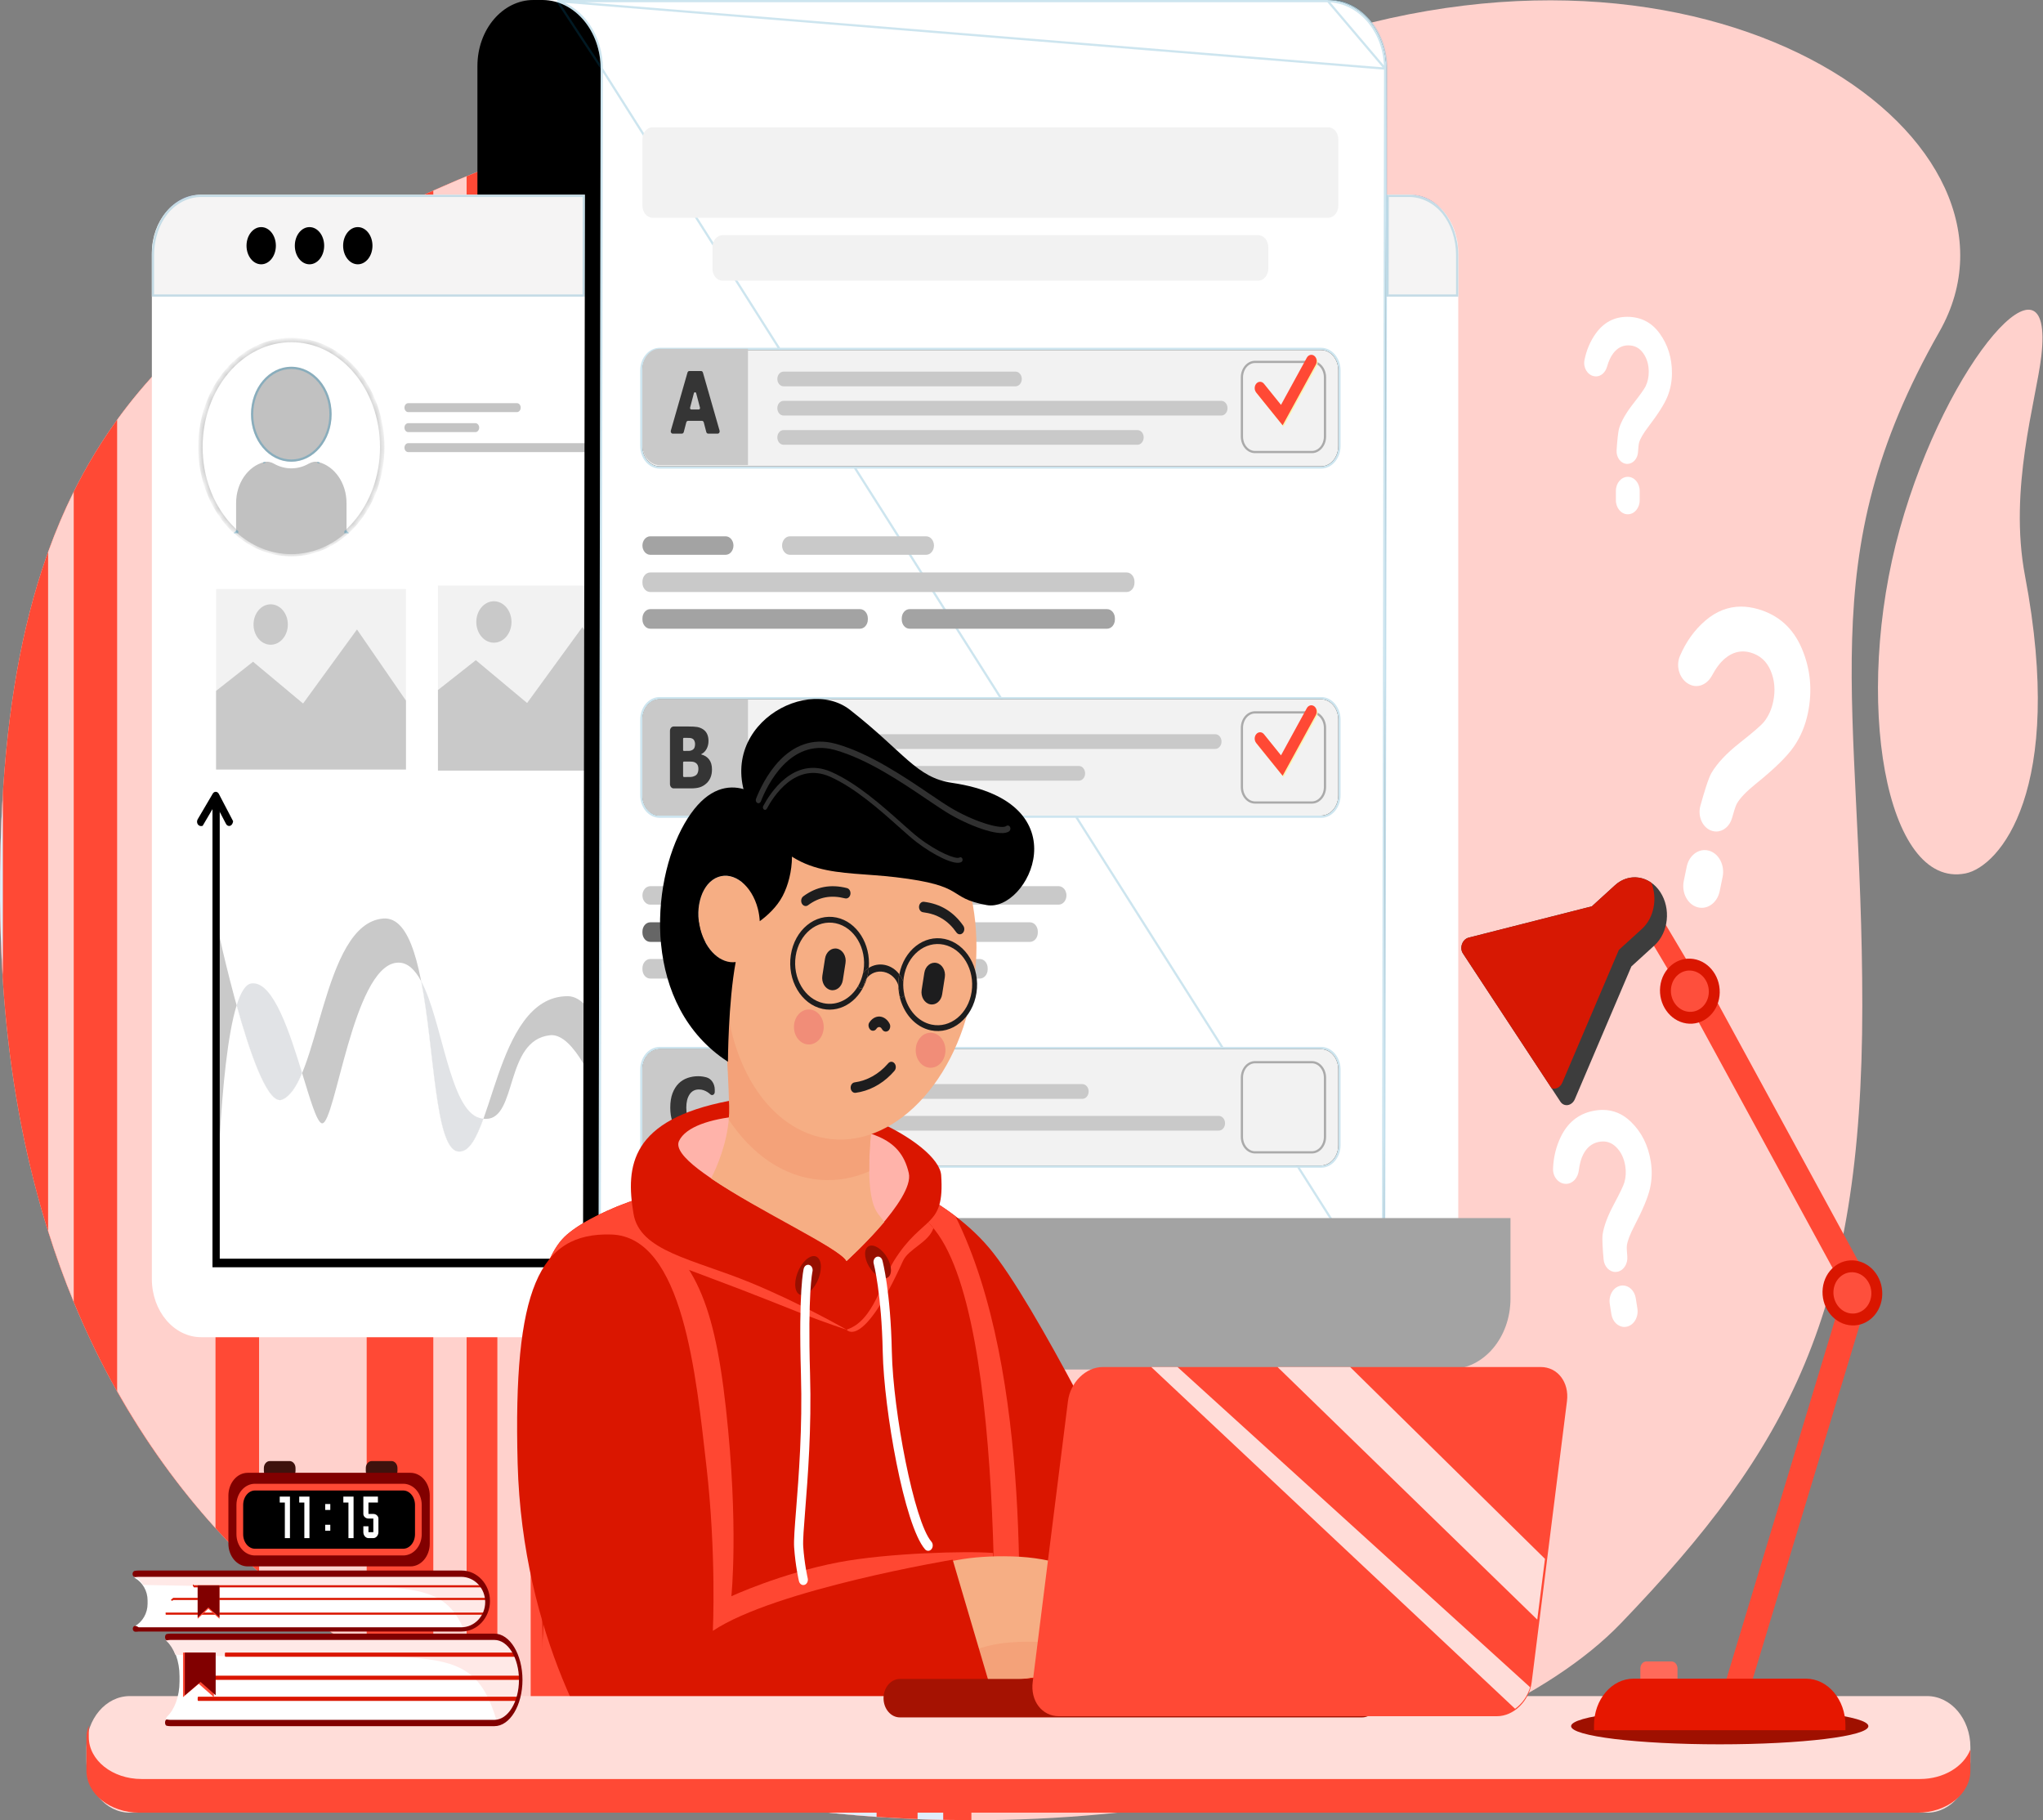 <svg width="275" height="245" viewBox="0 0 275 245" fill="none" xmlns="http://www.w3.org/2000/svg">
<rect x="0" y="0" width="275" height="245" fill="#808080" stroke="none"/>
<g clip-path="url(#clip0_970_398)">
<path d="M0.003 121.085C-0.293 63.852 19.019 42.323 61.63 24.218C108.447 4.326 124.772 22.003 176.897 5.222C232.248 -12.598 275.494 19.281 261.048 44.657C243.566 75.368 250.677 94.073 250.677 135.394C250.677 176.574 240.851 194.926 218.163 218.512C180.146 258.034 0.787 272.552 0.003 121.085Z" fill="#FFD1CC"/>
<path d="M264.569 117.561C253.813 119.712 249.345 94.077 255.736 71.156C262.125 48.236 276.592 32.303 274.774 47.924C274.066 54.002 270.354 65.785 272.579 77.509C278.06 106.388 269.13 116.648 264.569 117.561Z" fill="#FFD1CC"/>
<path d="M130.755 244.986V13.332C108.714 14.091 91.291 11.615 61.63 24.218C19.019 42.324 -0.293 63.852 0.003 121.086C0.488 214.796 69.324 244.958 130.755 244.986Z" fill="#FF4935"/>
<path d="M117.994 244.547V13.547C112.38 13.6 106.854 13.685 101.094 14.154V242.534C106.708 243.487 112.359 244.154 117.994 244.547Z" fill="#E0EDFA"/>
<path d="M88.677 239.914V15.801C85.691 16.364 82.597 17.074 79.364 17.964V237.225C82.436 238.224 85.542 239.12 88.677 239.914Z" fill="#E0EDFA"/>
<path d="M71.432 234.383V20.434C69.968 20.941 68.473 21.487 66.948 22.072V232.516C68.431 233.165 69.925 233.788 71.432 234.383Z" fill="#FFD1CC"/>
<path d="M62.809 230.614V23.727C62.416 23.89 62.027 24.049 61.63 24.218C60.511 24.693 59.412 25.171 58.325 25.653V228.334C59.804 229.124 61.298 229.886 62.809 230.614Z" fill="#FFD1CC"/>
<path d="M49.358 223.009V29.881C44.09 32.54 39.265 35.329 34.872 38.333V211.627C39.397 215.872 44.248 219.654 49.358 223.009Z" fill="#FFD1CC"/>
<path d="M29.008 205.689V42.685C23.901 46.811 19.493 51.355 15.767 56.502V187.235C19.618 194.066 24.056 200.216 29.008 205.689Z" fill="#FFD1CC"/>
<path d="M9.924 175.233V66.194C8.649 68.76 7.5 71.461 6.475 74.309V165.683C7.514 168.984 8.662 172.171 9.924 175.233Z" fill="#FFD1CC"/>
<path d="M0.382 131.464V106.867C0.105 111.35 -0.023 116.078 0.003 121.086C0.021 124.647 0.17 128.085 0.382 131.464Z" fill="#E0EDFA"/>
<path d="M126.961 244.95V13.435C125.802 13.46 124.653 13.477 123.512 13.492V244.853C124.664 244.898 125.813 244.925 126.961 244.95Z" fill="#E0EDFA"/>
<path d="M108.232 27.29V8.885C108.232 3.978 111.61 0 115.776 0H71.808C67.641 0 64.264 3.978 64.264 8.885V37.19C64.264 42.096 60.887 46.074 56.721 46.074H108.232V36.174C108.232 36.174 108.232 32.196 108.232 27.29Z" fill="black"/>
<path d="M189.643 179.986H27.089C23.418 179.986 20.441 176.481 20.441 172.157V34.044C20.441 29.72 23.418 26.214 27.089 26.214H189.643C193.315 26.214 196.291 29.72 196.291 34.044V172.157C196.291 176.481 193.315 179.986 189.643 179.986Z" fill="white"/>
<path d="M22.352 28.551C23.509 27.106 25.097 26.214 26.849 26.214H27.088C25.235 26.214 23.558 27.109 22.352 28.551Z" fill="#8DA5D5"/>
<path d="M194.378 28.548C193.173 27.108 191.497 26.214 189.644 26.214H189.883C191.635 26.214 193.222 27.106 194.378 28.548Z" fill="#849DD1"/>
<path d="M196.291 39.928H186.631L186.655 26.214H189.643C191.497 26.214 193.173 27.108 194.378 28.548C195.558 30.021 196.291 32.071 196.291 34.336V39.928ZM78.716 39.928H20.441V34.336C20.441 32.071 21.173 30.023 22.353 28.551C23.558 27.109 25.235 26.214 27.089 26.214H78.74L78.716 39.928Z" fill="#F5F4F4"/>
<path d="M196.141 39.778H186.781L186.805 26.364H189.643C191.445 26.364 193.081 27.233 194.262 28.643C195.419 30.088 196.141 32.103 196.141 34.336V39.778ZM78.59 26.364L78.566 39.778H20.591V34.336C20.591 32.103 21.312 30.09 22.469 28.646C23.65 27.234 25.286 26.364 27.089 26.364H78.59Z" stroke="#0781B1" stroke-opacity="0.2" stroke-width="0.3"/>
<path d="M46.187 33.072C46.187 34.454 47.071 35.575 48.162 35.575C49.252 35.575 50.137 34.454 50.137 33.072C50.137 31.689 49.252 30.568 48.162 30.568C47.071 30.568 46.187 31.689 46.187 33.072Z" fill="black"/>
<path d="M39.685 33.072C39.685 34.454 40.569 35.575 41.66 35.575C42.751 35.575 43.635 34.454 43.635 33.072C43.635 31.689 42.751 30.568 41.66 30.568C40.569 30.568 39.685 31.689 39.685 33.072Z" fill="black"/>
<path d="M33.183 33.072C33.183 34.454 34.067 35.575 35.158 35.575C36.248 35.575 37.133 34.454 37.133 33.072C37.133 31.689 36.248 30.568 35.158 30.568C34.067 30.568 33.183 31.689 33.183 33.072Z" fill="black"/>
<path d="M29.089 103.575H54.641V79.275H29.089V103.575Z" fill="#F2F2F2"/>
<path d="M38.745 84.06C38.745 85.563 37.712 86.78 36.436 86.78C35.161 86.78 34.127 85.563 34.127 84.06C34.127 82.558 35.161 81.34 36.436 81.34C37.712 81.34 38.745 82.558 38.745 84.06Z" fill="#C9C9C9"/>
<path d="M54.641 103.575V94.294L48.051 84.726L40.796 94.691L34.064 89.069L29.089 92.988V103.575H54.641Z" fill="#C9C9C9"/>
<path d="M69.579 55.471H54.956C54.673 55.471 54.443 55.201 54.443 54.867C54.443 54.534 54.673 54.264 54.956 54.264H69.579C69.862 54.264 70.091 54.534 70.091 54.867C70.091 55.201 69.862 55.471 69.579 55.471Z" fill="#C4C4C4"/>
<path d="M78.986 60.854H54.956C54.673 60.854 54.443 60.584 54.443 60.251C54.443 59.918 54.673 59.648 54.956 59.648H78.986C79.269 59.648 79.497 59.918 79.497 60.251C79.497 60.584 79.269 60.854 78.986 60.854Z" fill="#C4C4C4"/>
<path d="M63.99 58.163H54.956C54.673 58.163 54.443 57.893 54.443 57.56C54.443 57.227 54.673 56.957 54.956 56.957H63.99C64.272 56.957 64.501 57.227 64.501 57.56C64.501 57.893 64.272 58.163 63.99 58.163Z" fill="#C4C4C4"/>
<path d="M58.95 103.724V78.811H78.646L78.636 84.758L78.389 84.401L70.952 94.616L64.05 88.852L58.95 92.87V103.724Z" fill="#F2F2F2"/>
<path d="M68.85 83.718C68.85 85.258 67.79 86.506 66.482 86.506C65.174 86.506 64.114 85.258 64.114 83.718C64.114 82.178 65.174 80.929 66.482 80.929C67.79 80.929 68.85 82.178 68.85 83.718Z" fill="#C9C9C9"/>
<path d="M85.146 103.724V94.21L78.389 84.401L70.952 94.615L64.05 88.852L58.95 92.87V103.724H64.321H85.146Z" fill="#C9C9C9"/>
<mask id="path-31-inside-1_970_398" fill="white">
<path d="M39.212 74.586C32.454 74.586 26.976 68.134 26.976 60.174C26.976 52.214 32.454 45.761 39.212 45.761C45.971 45.761 51.449 52.214 51.449 60.174C51.449 68.134 45.971 74.586 39.212 74.586Z"/>
</mask>
<path d="M39.212 74.586C32.454 74.586 26.976 68.134 26.976 60.174C26.976 52.214 32.454 45.761 39.212 45.761C45.971 45.761 51.449 52.214 51.449 60.174C51.449 68.134 45.971 74.586 39.212 74.586Z" fill="white"/>
<path d="M39.212 74.286C32.664 74.286 27.276 68.016 27.276 60.174H26.676C26.676 68.252 32.244 74.886 39.212 74.886V74.286ZM27.276 60.174C27.276 52.331 32.664 46.06 39.212 46.06V45.461C32.244 45.461 26.676 52.096 26.676 60.174H27.276ZM39.212 46.06C45.761 46.06 51.149 52.331 51.149 60.174H51.749C51.749 52.096 46.181 45.461 39.212 45.461V46.06ZM51.149 60.174C51.149 68.016 45.761 74.286 39.212 74.286V74.886C46.181 74.886 51.749 68.252 51.749 60.174H51.149Z" fill="#C1C1C1" mask="url(#path-31-inside-1_970_398)"/>
<path d="M44.639 55.755C44.639 59.285 42.209 62.146 39.213 62.146C36.216 62.146 33.786 59.285 33.786 55.755C33.786 52.226 36.216 49.364 39.213 49.364C42.209 49.364 44.639 52.226 44.639 55.755Z" fill="#C1C1C1"/>
<path d="M44.489 55.755C44.489 59.226 42.104 61.996 39.213 61.996C36.321 61.996 33.936 59.226 33.936 55.755C33.936 52.285 36.321 49.514 39.213 49.514C42.104 49.514 44.489 52.285 44.489 55.755Z" stroke="#0781B1" stroke-opacity="0.3" stroke-width="0.3"/>
<path d="M42.875 62.195C42.43 62.081 41.969 62.173 41.559 62.407C40.849 62.811 40.054 63.04 39.212 63.04C38.371 63.04 37.576 62.811 36.866 62.407C36.456 62.173 35.995 62.081 35.55 62.195C33.396 62.75 31.782 65.004 31.782 67.708V71.625C33.842 73.483 36.418 74.587 39.212 74.587C42.007 74.587 44.583 73.482 46.643 71.625V67.708C46.643 65.004 45.029 62.75 42.875 62.195Z" fill="#C1C1C1"/>
<path d="M42.875 62.195L42.838 62.34C42.838 62.34 42.838 62.34 42.838 62.34C42.838 62.34 42.838 62.34 42.838 62.34L42.875 62.195ZM35.587 62.34C35.587 62.34 35.587 62.34 35.587 62.34L35.55 62.195L35.587 62.34C35.587 62.34 35.587 62.34 35.587 62.34ZM31.883 71.514L31.782 71.625H31.932V71.558C31.916 71.543 31.899 71.528 31.883 71.514ZM46.543 71.514C46.526 71.528 46.51 71.543 46.493 71.558V71.625H46.643L46.543 71.514Z" stroke="#0781B1" stroke-opacity="0.3" stroke-width="0.3"/>
<path d="M87.654 170.314C87.654 170.314 84.104 134.084 76.414 134.084C66.34 134.084 66.358 155.683 61.625 154.987C56.892 154.29 59.262 122.986 51.569 123.634C43.286 124.329 42.987 146.046 37.963 148.019C34.413 149.412 29.089 124.011 29.089 124.011V170.314H87.654Z" fill="#C9C9C9"/>
<path d="M61.847 155.003C61.774 155.003 61.701 154.998 61.625 154.987C58.556 154.535 58.474 141.207 56.696 132.073C59.556 137.394 60.518 149.424 64.583 150.488C64.755 150.533 64.918 150.564 65.074 150.582C64.136 153.167 63.184 155.002 61.847 155.003ZM37.675 148.074C35.833 148.075 33.586 141.569 31.852 135.323C32.395 133.579 33.044 132.487 33.822 132.373C33.908 132.36 33.993 132.354 34.078 132.354C36.857 132.354 39.012 139.029 40.666 144.435C39.898 146.268 39.039 147.597 37.963 148.019C37.868 148.056 37.772 148.074 37.675 148.074Z" fill="#E1E3E6"/>
<path d="M78.485 169.422H29.577V153.181C29.959 146.377 30.639 139.221 31.852 135.323C33.585 141.569 35.833 148.075 37.674 148.074C37.772 148.074 37.868 148.056 37.962 148.019C39.039 147.597 39.898 146.268 40.666 144.435C41.738 147.942 42.601 150.916 43.286 151.185C43.314 151.196 43.343 151.201 43.371 151.201C45.137 151.198 47.521 130.272 53.343 129.586C53.443 129.573 53.541 129.568 53.638 129.568C54.893 129.568 55.873 130.543 56.695 132.073C58.473 141.207 58.555 154.535 61.624 154.987C61.7 154.998 61.773 155.003 61.846 155.003C63.183 155.002 64.136 153.167 65.074 150.582C65.186 150.595 65.295 150.602 65.4 150.602C69.671 150.602 67.901 139.998 74.047 139.341C74.119 139.332 74.19 139.329 74.262 139.329C75.688 139.329 77.138 140.828 78.531 143.164L78.485 169.422Z" fill="white"/>
<path d="M30.841 111.174C30.677 111.174 30.517 111.077 30.425 110.901L29.015 108.202L27.279 111.155C26.646 111.34 26.368 110.685 26.61 110.273L28.637 106.824C28.731 106.664 28.889 106.567 29.052 106.576C29.217 106.582 29.368 106.684 29.454 106.85L31.379 110.533L31.38 110.536C31.313 110.98 31.074 111.174 30.841 111.174Z" fill="black"/>
<path d="M87.603 169.422H29.577V107.918C29.577 107.415 29.03 107.064 28.601 107.641V170.571H87.603V169.422Z" fill="black"/>
<path d="M219.111 69.223C218.226 69.223 217.509 68.379 217.509 67.337V66.067C217.509 65.025 218.226 64.181 219.111 64.181C219.995 64.181 220.712 65.025 220.712 66.067V67.337C220.712 68.379 219.995 69.223 219.111 69.223ZM219.045 62.44C218.203 62.44 217.54 61.598 217.604 60.61C217.679 59.456 217.798 58.091 217.966 57.576C218.277 56.62 218.9 55.543 219.835 54.346C220.769 53.149 221.327 52.365 221.51 51.995C221.791 51.408 221.931 50.763 221.931 50.056C221.931 49.075 221.683 48.235 221.185 47.535C220.687 46.835 220.017 46.485 219.174 46.485C218.36 46.485 217.68 46.85 217.134 47.58C216.8 48.025 216.53 48.612 216.323 49.342C216.101 50.125 215.508 50.665 214.832 50.665C214.75 50.665 214.667 50.656 214.583 50.64L214.549 50.633C213.687 50.465 213.079 49.48 213.278 48.478C213.546 47.126 214.054 45.928 214.801 44.887C215.877 43.392 217.289 42.645 219.037 42.645C220.875 42.645 222.338 43.401 223.425 44.915C224.512 46.428 225.055 48.19 225.055 50.2C225.055 51.312 224.856 52.365 224.457 53.358C224.058 54.352 223.204 55.703 221.897 57.415C221.222 58.3 220.801 59.012 220.638 59.551C220.571 59.773 220.521 60.308 220.486 60.857C220.429 61.747 219.804 62.44 219.045 62.44Z" fill="white"/>
<path d="M229.065 122.192C228.871 122.192 228.674 122.165 228.477 122.109C227.143 121.728 226.324 120.145 226.647 118.574L227.042 116.657C227.318 115.318 228.335 114.419 229.456 114.419C229.65 114.419 229.847 114.446 230.044 114.502C231.378 114.884 232.197 116.466 231.874 118.037L231.479 119.955C231.203 121.294 230.186 122.192 229.065 122.192ZM231.015 111.921C230.84 111.921 230.663 111.898 230.486 111.847C229.217 111.484 228.478 109.929 228.881 108.466C229.352 106.758 229.957 104.75 230.37 104.046C231.136 102.736 232.411 101.381 234.193 99.978C235.974 98.576 237.06 97.635 237.451 97.154C238.057 96.391 238.47 95.477 238.689 94.412C238.994 92.933 238.881 91.556 238.347 90.286C237.814 89.016 236.911 88.199 235.639 87.834C235.285 87.734 234.94 87.683 234.601 87.683C233.763 87.683 232.97 87.992 232.221 88.608C231.579 89.135 230.989 89.904 230.451 90.916C229.976 91.809 229.173 92.345 228.335 92.345C228.031 92.345 227.722 92.274 227.423 92.124L227.373 92.1C226.126 91.474 225.515 89.727 226.125 88.302C226.951 86.375 228.089 84.789 229.541 83.541C231.01 82.279 232.616 81.648 234.357 81.648C235.089 81.648 235.845 81.761 236.627 81.983C239.4 82.777 241.372 84.548 242.54 87.3C243.709 90.051 243.981 92.944 243.356 95.975C243.01 97.653 242.382 99.156 241.472 100.481C240.561 101.808 238.855 103.479 236.35 105.497C235.056 106.542 234.201 107.434 233.787 108.177C233.616 108.484 233.375 109.268 233.151 110.081C232.844 111.196 231.97 111.921 231.015 111.921Z" fill="white"/>
<path d="M218.65 178.605C217.809 178.605 217.061 177.899 216.903 176.89L216.685 175.501C216.506 174.363 217.145 173.27 218.112 173.06C218.221 173.036 218.33 173.024 218.437 173.024C219.278 173.024 220.026 173.73 220.184 174.74L220.402 176.128C220.581 177.267 219.942 178.359 218.976 178.569C218.866 178.593 218.757 178.605 218.65 178.605ZM217.446 171.205C216.643 171.205 215.942 170.494 215.854 169.516C215.738 168.239 215.633 166.719 215.729 166.116C215.904 164.997 216.401 163.673 217.217 162.142C218.033 160.614 218.509 159.624 218.644 159.176C218.851 158.468 218.894 157.729 218.774 156.958C218.605 155.886 218.19 155.027 217.526 154.38C217.02 153.887 216.437 153.64 215.78 153.64C215.577 153.64 215.366 153.664 215.148 153.711C214.26 153.904 213.579 154.466 213.107 155.392C212.818 155.958 212.624 156.664 212.523 157.51C212.402 158.529 211.718 159.323 210.845 159.343H210.807C210.795 159.344 210.785 159.344 210.774 159.344C209.818 159.344 209.004 158.42 209.049 157.291C209.11 155.749 209.459 154.321 210.098 153.005C211.017 151.116 212.431 149.964 214.341 149.549C214.82 149.444 215.283 149.392 215.731 149.392C217.158 149.392 218.422 149.923 219.524 150.986C220.97 152.381 221.866 154.176 222.21 156.372C222.401 157.588 222.363 158.785 222.097 159.965C221.831 161.146 221.131 162.825 219.997 165.005C219.41 166.133 219.073 167.011 218.987 167.639C218.951 167.897 218.988 168.494 219.043 169.102C219.134 170.089 218.57 170.992 217.741 171.173C217.642 171.194 217.544 171.205 217.446 171.205Z" fill="white"/>
<path d="M186.3 175.046L186.596 9.237C186.596 4.135 183.023 0 178.615 0H73.171C72.765 0 72.368 0.035 71.98 0.103C75.823 0.768 78.77 4.604 78.77 9.237L78.701 47.898L78.475 175.046C78.475 180.147 82.048 184.282 86.456 184.282H194.282C189.874 184.282 186.3 180.147 186.3 175.046Z" fill="black"/>
<path d="M184.543 3.052C183.082 1.177 180.968 0 178.615 0H178.843C181.144 0 183.213 1.167 184.647 3.026C184.612 3.035 184.579 3.042 184.543 3.052Z" fill="#F8FAFD"/>
<path d="M191.669 183.776C189.949 183.087 188.496 181.736 187.537 179.986H187.61C188.552 181.736 189.979 183.087 191.669 183.776ZM186.655 26.215H186.566L186.597 9.237C186.597 6.858 185.819 4.688 184.543 3.052C184.579 3.042 184.611 3.035 184.647 3.026C185.914 4.666 186.685 6.845 186.685 9.237L186.655 26.215Z" fill="#F4F8FD"/>
<path d="M187.61 179.986H187.537C186.754 178.558 186.301 176.864 186.301 175.047L186.542 39.928H186.632L186.395 175.047C186.395 176.864 186.84 178.558 187.61 179.986Z" fill="#EFF5FC"/>
<path d="M186.631 39.928H186.542L186.566 26.214H186.655L186.631 39.928Z" fill="#EBF2FA"/>
<path d="M73.09 0.001C73.063 0 73.036 0 73.01 0H73.171C73.143 0 73.117 0 73.09 0.001Z" fill="#E6E8F5"/>
<path d="M194.237 184.282H88.404C84.073 184.282 80.562 180.147 80.562 175.046L80.852 9.237C80.852 4.167 77.384 0.051 73.09 0.001C73.117 0 73.144 0 73.171 0H178.615C180.967 0 183.081 1.177 184.543 3.052C185.819 4.688 186.596 6.858 186.596 9.237L186.566 26.214L186.542 39.928L186.301 175.046C186.301 176.863 186.754 178.558 187.537 179.986C188.496 181.736 189.949 183.087 191.668 183.775C192.473 184.104 193.337 184.282 194.237 184.282ZM88.803 141.214C87.518 141.214 86.476 142.441 86.476 143.954V154.134C86.476 155.648 87.518 156.875 88.803 156.875H177.82C179.104 156.875 180.146 155.648 180.146 154.134V143.954C180.146 142.441 179.104 141.214 177.82 141.214H88.803ZM88.803 94.121C87.518 94.121 86.476 95.347 86.476 96.861V107.041C86.476 108.554 87.518 109.781 88.803 109.781H177.82C179.104 109.781 180.146 108.554 180.146 107.041V96.861C180.146 95.347 179.104 94.121 177.82 94.121H88.803ZM88.803 47.112C87.518 47.112 86.476 48.339 86.476 49.852V60.033C86.476 61.546 87.518 62.773 88.803 62.773H177.82C179.104 62.773 180.146 61.546 180.146 60.033V49.852C180.146 48.339 179.104 47.112 177.82 47.112H88.803Z" fill="white"/>
<path d="M81.002 9.237V9.237L80.712 175.046C80.712 180.088 84.178 184.132 88.404 184.132H192.224C192.016 184.069 191.812 183.996 191.611 183.914M81.002 9.237L191.668 183.775M81.002 9.237C81.002 4.887 78.475 1.2 75.023 0.15M81.002 9.237L75.023 0.15M191.611 183.914L191.668 183.775M191.611 183.914C191.612 183.914 191.612 183.915 191.612 183.915L191.668 183.775M191.611 183.914C189.857 183.211 188.379 181.834 187.406 180.058C186.61 178.607 186.151 176.888 186.151 175.046V175.046L186.392 39.928L186.416 26.214L186.446 9.237H186.596M191.668 183.775C189.949 183.087 188.496 181.736 187.537 179.986C186.754 178.558 186.301 176.863 186.301 175.046L186.542 39.928L186.566 26.214L186.596 9.237M186.596 9.237L186.446 9.236M186.596 9.237C186.596 6.858 185.819 4.688 184.543 3.052C183.081 1.177 180.967 0 178.615 0L186.446 9.236M186.446 9.236C186.446 6.89 185.679 4.753 184.424 3.144C182.987 1.3 180.915 0.15 178.615 0.15H75.023M186.446 9.236L75.023 0.15M192.821 184.132C193.28 184.231 193.753 184.282 194.237 184.282H192.805L192.821 184.132ZM88.803 141.064C87.413 141.064 86.326 142.382 86.326 143.954V154.134C86.326 155.707 87.413 157.025 88.803 157.025H177.82C179.209 157.025 180.296 155.707 180.296 154.134V143.954C180.296 142.382 179.209 141.064 177.82 141.064H88.803ZM88.803 93.971C87.413 93.971 86.326 95.289 86.326 96.861V107.041C86.326 108.613 87.413 109.931 88.803 109.931H177.82C179.209 109.931 180.296 108.613 180.296 107.041V96.861C180.296 95.289 179.209 93.971 177.82 93.971H88.803ZM88.803 46.962C87.413 46.962 86.326 48.28 86.326 49.852V60.033C86.326 61.605 87.413 62.923 88.803 62.923H177.82C179.209 62.923 180.296 61.605 180.296 60.033V49.852C180.296 48.28 179.209 46.962 177.82 46.962H88.803Z" stroke="#0781B1" stroke-opacity="0.2" stroke-width="0.3"/>
<path d="M97.39 163.953V174.783C97.39 180.03 93.779 184.282 89.325 184.282H195.256C199.71 184.282 203.321 180.03 203.321 174.783V163.953H97.39Z" fill="#A3A3A3"/>
<path d="M177.82 62.773H88.803C87.518 62.773 86.476 61.546 86.476 60.033V49.852C86.476 48.339 87.518 47.112 88.803 47.112H177.82C179.104 47.112 180.146 48.339 180.146 49.852V60.033C180.146 61.546 179.104 62.773 177.82 62.773Z" fill="#F2F2F2"/>
<path d="M100.682 46.948H88.802C87.518 46.948 86.476 48.174 86.476 49.687V59.868C86.476 61.381 87.518 62.608 88.802 62.608H100.682V46.948Z" fill="#C9C9C9"/>
<path d="M94.22 54.867L93.712 52.934C93.664 52.753 93.446 52.753 93.399 52.934L92.891 54.867C92.858 54.991 92.937 55.116 93.047 55.116H94.063C94.174 55.116 94.252 54.991 94.22 54.867ZM90.298 57.964L92.54 50.145C92.576 50.023 92.673 49.94 92.784 49.94H94.375C94.485 49.94 94.582 50.023 94.618 50.145L96.86 57.964C96.917 58.16 96.793 58.364 96.617 58.364H95.316C95.203 58.364 95.103 58.277 95.07 58.149L94.734 56.858C94.702 56.731 94.602 56.643 94.489 56.643H92.621C92.509 56.643 92.408 56.731 92.376 56.858L92.04 58.149C92.007 58.277 91.907 58.364 91.794 58.364H90.542C90.366 58.364 90.241 58.16 90.298 57.964Z" fill="#353535"/>
<path d="M176.598 60.993H168.923C167.87 60.993 167.018 59.988 167.018 58.749V50.806C167.018 49.568 167.87 48.562 168.923 48.562H176.598C177.65 48.562 178.503 49.568 178.503 50.806V58.749C178.503 59.988 177.65 60.993 176.598 60.993Z" fill="#F2F2F2"/>
<path d="M176.598 60.843H168.923C167.975 60.843 167.168 59.929 167.168 58.749V50.806C167.168 49.627 167.975 48.712 168.923 48.712H176.598C177.545 48.712 178.353 49.627 178.353 50.806V58.749C178.353 59.929 177.545 60.843 176.598 60.843Z" stroke="black" stroke-opacity="0.3" stroke-width="0.3"/>
<path d="M172.774 57.425L169.213 53.007C168.937 52.666 168.949 52.126 169.239 51.802C169.528 51.477 169.988 51.491 170.262 51.833L172.555 54.677L176.028 48.327C176.245 47.932 176.693 47.818 177.029 48.073C177.365 48.327 177.462 48.855 177.246 49.251L172.774 57.425Z" fill="#FBF4AE"/>
<path d="M172.65 57.245L169.089 52.828C168.813 52.486 168.825 51.947 169.115 51.623C169.404 51.299 169.864 51.312 170.138 51.654L172.43 54.497L175.904 48.149C176.121 47.753 176.569 47.639 176.905 47.893C177.241 48.149 177.338 48.676 177.122 49.072L172.65 57.245Z" fill="#FF4935"/>
<path d="M136.698 51.998H105.472C105.009 51.998 104.633 51.554 104.633 51.009C104.633 50.462 105.009 50.019 105.472 50.019H136.698C137.162 50.019 137.539 50.462 137.539 51.009C137.539 51.554 137.162 51.998 136.698 51.998Z" fill="#C9C9C9"/>
<path d="M164.391 55.932H105.472C105.009 55.932 104.633 55.489 104.633 54.943C104.633 54.396 105.009 53.953 105.472 53.953H164.391C164.855 53.953 165.231 54.396 165.231 54.943C165.231 55.489 164.855 55.932 164.391 55.932Z" fill="#C9C9C9"/>
<path d="M153.107 59.865H105.472C105.009 59.865 104.633 59.422 104.633 58.876C104.633 58.33 105.009 57.887 105.472 57.887H153.107C153.57 57.887 153.946 58.33 153.946 58.876C153.946 59.422 153.57 59.865 153.107 59.865Z" fill="#C9C9C9"/>
<path d="M177.82 109.781H88.803C87.518 109.781 86.476 108.554 86.476 107.041V96.861C86.476 95.347 87.518 94.121 88.803 94.121H177.82C179.104 94.121 180.146 95.347 180.146 96.861V107.041C180.146 108.554 179.104 109.781 177.82 109.781Z" fill="#F2F2F2"/>
<path d="M100.682 94.121H88.802C87.518 94.121 86.476 95.347 86.476 96.861V107.041C86.476 108.554 87.518 109.781 88.802 109.781H100.682V94.121Z" fill="#C9C9C9"/>
<path d="M176.598 108.165H168.923C167.87 108.165 167.018 107.161 167.018 105.922V97.979C167.018 96.74 167.87 95.735 168.923 95.735H176.598C177.65 95.735 178.503 96.74 178.503 97.979V105.922C178.503 107.161 177.65 108.165 176.598 108.165Z" fill="#F2F2F2"/>
<path d="M176.598 108.015H168.923C167.975 108.015 167.168 107.102 167.168 105.922V97.979C167.168 96.799 167.975 95.885 168.923 95.885H176.598C177.545 95.885 178.353 96.799 178.353 97.979V105.922C178.353 107.102 177.545 108.015 176.598 108.015Z" stroke="black" stroke-opacity="0.3" stroke-width="0.3"/>
<path d="M172.774 104.598L169.213 100.18C168.937 99.838 168.949 99.299 169.239 98.974C169.528 98.65 169.988 98.664 170.262 99.005L172.555 101.85L176.028 95.5C176.245 95.105 176.693 94.991 177.029 95.245C177.365 95.5 177.462 96.028 177.246 96.423L172.774 104.598Z" fill="#FBF4AE"/>
<path d="M172.65 104.418L169.089 100.001C168.813 99.659 168.825 99.119 169.115 98.796C169.404 98.471 169.864 98.484 170.138 98.827L172.43 101.67L175.904 95.321C176.121 94.925 176.569 94.811 176.905 95.066C177.241 95.321 177.338 95.849 177.122 96.245L172.65 104.418Z" fill="#FF4935"/>
<path d="M94.009 103.525C94.009 103.268 93.965 103.066 93.876 102.921C93.787 102.776 93.655 102.666 93.478 102.592C93.37 102.543 93.221 102.516 93.033 102.51C92.844 102.505 92.592 102.502 92.275 102.502H92.065C92 102.502 91.948 102.564 91.948 102.64V104.442C91.948 104.523 92.003 104.588 92.071 104.588C92.319 104.587 92.866 104.583 93.002 104.578C93.18 104.57 93.36 104.519 93.544 104.427C93.705 104.344 93.823 104.224 93.898 104.066C93.971 103.907 94.009 103.728 94.009 103.525ZM93.562 100.141C93.562 100.016 93.537 99.888 93.486 99.757C93.428 99.606 93.33 99.484 93.201 99.419C93.084 99.36 92.946 99.327 92.785 99.322C92.666 99.317 92.255 99.314 92.057 99.313C91.996 99.313 91.948 99.371 91.948 99.443V100.945C91.948 101.017 91.997 101.075 92.057 101.075C92.268 101.073 92.717 101.07 92.81 101.064C92.931 101.057 93.057 101.017 93.188 100.947C93.33 100.868 93.428 100.76 93.482 100.622C93.536 100.484 93.562 100.323 93.562 100.141ZM95.837 103.565C95.837 103.979 95.771 104.342 95.638 104.656C95.506 104.969 95.326 105.228 95.102 105.433C94.835 105.68 94.543 105.855 94.225 105.96C93.906 106.063 93.502 106.116 93.011 106.116H90.675C90.402 106.116 90.181 105.855 90.181 105.534V98.368C90.181 98.047 90.402 97.786 90.675 97.786H92.679C93.198 97.786 93.592 97.809 93.86 97.855C94.127 97.903 94.378 98 94.612 98.149C94.866 98.31 95.055 98.524 95.18 98.792C95.305 99.061 95.368 99.371 95.368 99.721C95.368 100.128 95.282 100.49 95.109 100.807C94.936 101.124 94.698 101.356 94.394 101.506V101.55C94.831 101.659 95.181 101.88 95.444 102.213C95.706 102.548 95.837 102.998 95.837 103.565Z" fill="#353535"/>
<path d="M163.583 100.801H105.042C104.578 100.801 104.202 100.358 104.202 99.812C104.202 99.265 104.578 98.823 105.042 98.823H163.583C164.047 98.823 164.424 99.265 164.424 99.812C164.424 100.358 164.047 100.801 163.583 100.801Z" fill="#C9C9C9"/>
<path d="M145.223 105.079H105.042C104.578 105.079 104.202 104.636 104.202 104.089C104.202 103.544 104.578 103.1 105.042 103.1H145.223C145.687 103.1 146.063 103.544 146.063 104.089C146.063 104.636 145.687 105.079 145.223 105.079Z" fill="#C9C9C9"/>
<path d="M177.82 156.875H88.803C87.518 156.875 86.476 155.648 86.476 154.134V143.954C86.476 142.441 87.518 141.214 88.803 141.214H177.82C179.104 141.214 180.146 142.441 180.146 143.954V154.134C180.146 155.648 179.104 156.875 177.82 156.875Z" fill="#F2F2F2"/>
<path d="M100.682 141.208H88.802C87.518 141.208 86.476 142.435 86.476 143.949V154.129C86.476 155.642 87.518 156.869 88.802 156.869H100.682V141.208Z" fill="#C9C9C9"/>
<path d="M176.598 155.254H168.923C167.87 155.254 167.018 154.25 167.018 153.01V145.067C167.018 143.828 167.87 142.823 168.923 142.823H176.598C177.65 142.823 178.503 143.828 178.503 145.067V153.01C178.503 154.25 177.65 155.254 176.598 155.254Z" fill="#F2F2F2"/>
<path d="M176.598 155.104H168.923C167.975 155.104 167.168 154.191 167.168 153.01V145.067C167.168 143.887 167.975 142.973 168.923 142.973H176.598C177.545 142.973 178.353 143.887 178.353 145.067V153.01C178.353 154.191 177.545 155.104 176.598 155.104Z" stroke="black" stroke-opacity="0.3" stroke-width="0.3"/>
<path d="M94.028 153.243C93.471 153.243 92.961 153.16 92.498 152.995C92.035 152.83 91.632 152.575 91.291 152.23C90.955 151.885 90.692 151.452 90.504 150.931C90.316 150.409 90.222 149.793 90.222 149.085C90.222 148.325 90.324 147.679 90.528 147.145C90.733 146.611 91.009 146.172 91.358 145.827C91.694 145.496 92.091 145.252 92.546 145.094C93.001 144.936 93.475 144.857 93.968 144.857C94.341 144.857 94.714 144.908 95.087 145.009L95.096 145.011C95.749 145.19 96.211 145.876 96.211 146.666V146.972C96.211 147.324 95.868 147.523 95.631 147.308C95.509 147.195 95.376 147.09 95.231 146.996C95.078 146.897 94.906 146.813 94.714 146.744C94.521 146.676 94.307 146.641 94.07 146.641C93.533 146.641 93.117 146.862 92.822 147.304C92.528 147.745 92.38 148.339 92.38 149.085C92.38 149.884 92.537 150.479 92.853 150.87C93.167 151.262 93.585 151.458 94.106 151.458C94.371 151.458 94.604 151.422 94.804 151.352C95.004 151.281 95.177 151.196 95.321 151.097C95.461 150.998 95.582 150.895 95.682 150.789L95.685 150.786C95.89 150.573 96.211 150.745 96.211 151.067V152.097C96.211 152.419 96.049 152.709 95.798 152.837L95.793 152.839C95.635 152.919 95.473 152.986 95.309 153.037C95.104 153.103 94.913 153.154 94.735 153.19C94.556 153.225 94.321 153.243 94.028 153.243Z" fill="#353535"/>
<path d="M164.058 150.2H105.517C105.053 150.2 104.677 150.642 104.677 151.189C104.677 151.735 105.053 152.178 105.517 152.178H164.058C164.522 152.178 164.898 151.735 164.898 151.189C164.898 150.642 164.522 150.2 164.058 150.2Z" fill="#C9C9C9"/>
<path d="M145.698 145.922H105.517C105.053 145.922 104.677 146.365 104.677 146.911C104.677 147.458 105.053 147.901 105.517 147.901H145.698C146.162 147.901 146.538 147.458 146.538 146.911C146.538 146.365 146.162 145.922 145.698 145.922Z" fill="#C9C9C9"/>
<path d="M151.653 79.686H87.531C86.949 79.686 86.476 79.13 86.476 78.443V78.294C86.476 77.608 86.949 77.052 87.531 77.052H151.653C152.236 77.052 152.708 77.608 152.708 78.294V78.443C152.708 79.13 152.236 79.686 151.653 79.686Z" fill="#C9C9C9"/>
<path d="M97.671 74.675H87.531C86.949 74.675 86.476 74.118 86.476 73.432V73.429C86.476 72.743 86.949 72.186 87.531 72.186H97.671C98.254 72.186 98.727 72.743 98.727 73.429V73.432C98.727 74.118 98.254 74.675 97.671 74.675Z" fill="#A3A3A3"/>
<path d="M124.662 74.675H106.328C105.746 74.675 105.273 74.118 105.273 73.432V73.429C105.273 72.743 105.746 72.186 106.328 72.186H124.662C125.245 72.186 125.717 72.743 125.717 73.429V73.432C125.717 74.118 125.245 74.675 124.662 74.675Z" fill="#C9C9C9"/>
<path d="M115.76 84.624H87.531C86.949 84.624 86.476 84.068 86.476 83.381V83.232C86.476 82.546 86.949 81.989 87.531 81.989H115.76C116.344 81.989 116.816 82.546 116.816 83.232V83.381C116.816 84.068 116.344 84.624 115.76 84.624Z" fill="#A3A3A3"/>
<path d="M149.019 84.624H122.435C121.853 84.624 121.38 84.068 121.38 83.381V83.232C121.38 82.546 121.853 81.989 122.435 81.989H149.019C149.601 81.989 150.073 82.546 150.073 83.232V83.381C150.073 84.068 149.601 84.624 149.019 84.624Z" fill="#A3A3A3"/>
<path d="M97.671 121.765H87.531C86.949 121.765 86.476 121.209 86.476 120.522V120.521C86.476 119.834 86.949 119.278 87.531 119.278H97.671C98.254 119.278 98.727 119.834 98.727 120.521V120.522C98.727 121.209 98.254 121.765 97.671 121.765Z" fill="#C9C9C9"/>
<path d="M142.496 121.765H101.509C100.925 121.765 100.453 121.209 100.453 120.522V120.521C100.453 119.834 100.925 119.278 101.509 119.278H142.496C143.078 119.278 143.551 119.834 143.551 120.521V120.522C143.551 121.209 143.078 121.765 142.496 121.765Z" fill="#C9C9C9"/>
<path d="M101.045 131.714H87.531C86.949 131.714 86.476 131.158 86.476 130.471V130.323C86.476 129.637 86.949 129.08 87.531 129.08H101.045C101.628 129.08 102.1 129.637 102.1 130.323V130.471C102.1 131.158 101.628 131.714 101.045 131.714Z" fill="#C9C9C9"/>
<path d="M131.893 131.714H105.566C104.984 131.714 104.511 131.158 104.511 130.471V130.323C104.511 129.637 104.984 129.08 105.566 129.08H131.893C132.475 129.08 132.948 129.637 132.948 130.323V130.471C132.948 131.158 132.475 131.714 131.893 131.714Z" fill="#C9C9C9"/>
<path d="M108.366 125.386V125.533C108.366 126.22 108.838 126.776 109.42 126.776H138.641C139.223 126.776 139.695 126.22 139.695 125.533V125.386C139.695 124.699 139.223 124.142 138.641 124.142H109.42C108.838 124.142 108.366 124.699 108.366 125.386Z" fill="#C9C9C9"/>
<path d="M104.42 124.142H87.53C86.948 124.142 86.476 124.699 86.476 125.386V125.533C86.476 126.22 86.948 126.776 87.53 126.776H104.42C105.001 126.776 105.474 126.22 105.474 125.533V125.386C105.474 124.699 105.001 124.142 104.42 124.142Z" fill="#666666"/>
<path d="M178.77 29.311H87.851C87.092 29.311 86.476 28.585 86.476 27.691V18.747C86.476 17.853 87.092 17.128 87.851 17.128H178.77C179.53 17.128 180.146 17.853 180.146 18.747V27.691C180.146 28.585 179.53 29.311 178.77 29.311Z" fill="#F2F2F2"/>
<path d="M169.344 37.783H97.276C96.517 37.783 95.901 37.057 95.901 36.163V33.269C95.901 32.374 96.517 31.649 97.276 31.649H169.344C170.104 31.649 170.72 32.374 170.72 33.269V36.163C170.72 37.057 170.104 37.783 169.344 37.783Z" fill="#F2F2F2"/>
<path d="M117.004 157.656C117.004 157.656 126.859 160.563 133.116 167.931C139.372 175.3 152.2 201.532 152.2 201.532L169.151 225.074L133.116 230.914L117.004 157.656Z" fill="#DA1600"/>
<path d="M133.116 230.914L136.856 229.944C137.207 219.866 139.122 184.83 128.605 163.699C122.999 159.425 117.004 157.656 117.004 157.656L133.116 230.914Z" fill="#FF4732"/>
<path d="M74.402 241.336C74.402 241.336 73.024 227.473 73.024 221.102C73.024 202.342 68.369 172.985 76.332 166.163C84.296 159.341 116.334 151.917 126.289 166.163C136.243 180.409 133.548 236.109 133.548 236.109L124.969 240.815L74.402 241.336Z" fill="#DA1600"/>
<path d="M89.627 225.074L133.876 217.742C133.861 214.471 133.803 212.671 133.68 209.03C130.112 208.738 119.449 209.035 112.937 210.272C105.125 211.756 98.447 214.853 98.447 214.853C98.447 214.853 99.455 205.375 97.723 189.644C95.992 173.915 93.058 169.069 85.276 163.382C84.96 163.15 84.521 162.641 84.026 162.024C80.695 163.297 77.991 164.742 76.332 166.163C73.106 168.927 71.951 175.392 71.719 183.352L89.627 225.074Z" fill="#FF4732"/>
<path d="M84.051 167.71C100.469 173.771 100.884 174.01 107.575 176.658C111.394 178.168 113.946 178.966 113.946 178.966C113.946 178.966 111.482 172.245 110.876 171.998C110.41 171.808 95.948 164.592 89.634 160.221C86.938 160.943 84.442 161.802 82.287 162.728C82.232 164.723 82.505 167.139 84.051 167.71Z" fill="#FF4732"/>
<path d="M121.541 169.731C122.282 168.09 124.98 167.256 125.644 165.315C124.981 164.498 124.241 163.76 123.431 163.097C123.325 163.234 123.261 163.331 123.261 163.331C123.261 163.331 116.962 169.909 116.311 174.005C115.661 178.1 113.945 178.966 113.945 178.966C113.945 178.966 116.073 181.844 121.541 169.731Z" fill="#FF4732"/>
<path d="M117.539 240.021C117.539 240.021 82.565 235.243 81.439 233.501C80.313 231.759 76.184 194.9 76.184 194.9L72.111 200.013C72.506 207.401 73.454 214.862 73.025 221.102C71.672 240.732 75.632 242.199 75.632 242.199C85.21 237.399 117.539 240.021 117.539 240.021Z" fill="#FF4935"/>
<path d="M113.946 178.966C113.946 178.966 107.679 175.371 100.959 172.617C93.272 169.465 86.134 168.432 85.277 163.382C84.181 156.929 84.885 150.723 98.129 148.178C111.373 145.633 126.389 153.786 126.688 158.187C127.178 165.401 124.212 163.463 120.317 169.731C118.758 172.239 117.621 177.842 113.946 178.966Z" fill="#DA1600"/>
<path d="M113.946 169.731C113.946 169.731 123.127 161.391 122.33 157.904C121.148 152.738 116.887 152.46 110.785 150.931C104.683 149.401 93.231 149.731 91.403 153.569C89.575 157.408 112.645 167.107 113.946 169.731Z" fill="#FFB3AA"/>
<path d="M121.513 213.346C121.513 213.346 124.494 209.174 136.202 209.49C147.91 209.807 152.201 216.564 152.201 216.564L149.564 225.073C149.564 225.073 141.002 225.073 132.722 226.833C124.003 228.688 121.513 213.346 121.513 213.346Z" fill="#F6AE84"/>
<path d="M150.448 222.223C147.56 221.686 141.215 220.674 136.123 221.058C129.303 221.574 127.798 224.638 127.798 224.638L128.225 226.152C129.497 226.889 130.985 227.204 132.722 226.834C141.002 225.074 149.564 225.074 149.564 225.074L150.448 222.223Z" fill="#F4A279"/>
<path d="M133.116 226.467L128.236 209.932C128.236 209.932 104.338 213.911 95.954 219.512C95.954 219.512 96.454 209.196 95.079 197.259C93.701 185.321 92.005 166.458 82.28 166.163C72.556 165.869 69.052 173.532 69.677 196.964C70.303 220.395 80.529 236.459 83.191 239.407C85.854 242.354 121.228 234.159 133.116 226.467Z" fill="#DA1600"/>
<path d="M117.227 152.719C116.929 155.946 116.714 161.017 118.002 163.096C118.239 163.478 118.65 163.945 119.042 164.467C116.687 167.265 113.945 169.731 113.945 169.731C113.027 168.015 102.023 162.948 95.716 158.618C96.496 157.084 97.876 153.926 98.12 150.387C102.277 149.807 107.409 150.111 110.849 151.012C113.3 151.653 115.454 152.09 117.227 152.719Z" fill="#F6AE84"/>
<path d="M98.151 148.905C97.985 143.084 97.453 135.991 97.453 135.991L117.56 149.858C117.56 149.858 116.953 153.892 117.004 157.657C114.917 158.569 112.695 158.983 110.411 158.805C105.509 158.423 101.199 155.378 98.089 150.701C98.141 150.111 98.169 149.512 98.151 148.905Z" fill="#F4A279"/>
<path d="M119.156 168.876C119.956 169.968 120.172 171.293 119.638 171.837C119.103 172.38 118.021 171.934 117.221 170.842C116.421 169.749 116.205 168.424 116.74 167.881C117.274 167.337 118.356 167.783 119.156 168.876Z" fill="#970F00"/>
<path d="M107.547 170.866C106.871 172.244 106.87 173.733 107.544 174.191C108.218 174.649 109.312 173.904 109.988 172.526C110.663 171.148 110.664 169.66 109.99 169.202C109.316 168.743 108.222 169.489 107.547 170.866Z" fill="#970F00"/>
<path d="M118.839 105.831C111.387 103.938 103.789 109.538 100.017 118.874C99.012 117.987 97.805 117.633 96.669 118.042C94.534 118.814 93.463 121.971 94.276 125.095C94.845 127.282 96.188 128.869 97.674 129.362C96.965 140.809 102.12 150.967 110.199 153.02C119.231 155.313 128.487 146.609 130.873 133.579C133.259 120.548 127.871 108.124 118.839 105.831Z" fill="#F6AE84"/>
<path d="M125.186 135.175C125.947 135.34 126.678 134.747 126.817 133.85L127.179 131.532C127.319 130.634 126.815 129.774 126.054 129.61C125.292 129.445 124.562 130.038 124.422 130.935L124.06 133.254C123.921 134.151 124.425 135.011 125.186 135.175Z" fill="#1D1D1E"/>
<path d="M111.819 133.258C112.579 133.422 113.31 132.829 113.449 131.932L113.811 129.613C113.951 128.717 113.447 127.856 112.686 127.691C111.925 127.527 111.195 128.12 111.055 129.017L110.693 131.336C110.553 132.233 111.057 133.093 111.819 133.258Z" fill="#1D1D1E"/>
<path d="M129.076 125.742C129.248 125.785 129.435 125.738 129.582 125.594C129.838 125.347 129.873 124.9 129.662 124.599C128.339 122.714 126.61 121.662 124.371 121.38C124.041 121.339 123.745 121.62 123.709 122.009C123.675 122.397 123.913 122.743 124.243 122.787C126.18 123.031 127.607 123.893 128.737 125.501C128.827 125.629 128.948 125.711 129.076 125.742Z" fill="#1D1D1E"/>
<path d="M108.38 121.948C108.204 121.925 108.039 121.812 107.937 121.622C107.76 121.292 107.845 120.854 108.125 120.646C109.882 119.343 111.805 118.98 114.006 119.536C114.33 119.617 114.537 119.994 114.467 120.376C114.397 120.758 114.079 120.999 113.754 120.919C111.849 120.438 110.264 120.732 108.765 121.844C108.646 121.932 108.51 121.965 108.38 121.948Z" fill="#1D1D1E"/>
<path d="M118.696 138.476C118.679 138.442 118.661 138.408 118.641 138.374C118.671 138.424 118.7 138.473 118.729 138.523C118.679 138.441 118.622 138.368 118.557 138.301C118.596 138.341 118.635 138.379 118.674 138.419C118.601 138.347 118.523 138.288 118.438 138.239C118.485 138.266 118.532 138.293 118.578 138.32C118.501 138.277 118.42 138.246 118.336 138.225C118.388 138.237 118.442 138.249 118.495 138.26C118.408 138.242 118.323 138.236 118.237 138.243C118.29 138.237 118.343 138.232 118.397 138.227C118.3 138.237 118.207 138.261 118.116 138.3C118.165 138.279 118.213 138.258 118.262 138.237C118.18 138.275 118.103 138.321 118.03 138.379C118.072 138.345 118.114 138.31 118.156 138.276C118.084 138.336 118.019 138.404 117.961 138.482C117.995 138.436 118.028 138.39 118.061 138.345L118.013 138.417C117.919 138.566 117.797 138.68 117.64 138.722C117.495 138.76 117.304 138.728 117.181 138.623C116.93 138.411 116.805 137.962 117.006 137.644C117.339 137.118 117.873 136.781 118.439 136.829C118.996 136.877 119.485 137.257 119.762 137.824C119.919 138.144 119.791 138.62 119.506 138.777C119.201 138.945 118.863 138.82 118.696 138.476Z" fill="#1D1D1E"/>
<path d="M119.929 144.642C120.063 144.506 120.193 144.365 120.321 144.22L120.397 144.132C120.636 143.86 120.641 143.412 120.41 143.132C120.18 142.852 119.815 142.832 119.561 143.117L119.483 143.205C118.284 144.581 116.701 145.464 115.034 145.687C114.706 145.73 114.468 146.081 114.505 146.469C114.543 146.857 114.84 147.136 115.17 147.092C116.923 146.858 118.594 145.995 119.929 144.642Z" fill="#1D1D1E"/>
<path d="M123.267 141.179C123.181 142.478 124.005 143.613 125.107 143.713C126.21 143.814 127.173 142.844 127.259 141.545C127.344 140.246 126.52 139.112 125.418 139.011C124.316 138.911 123.353 139.88 123.267 141.179Z" fill="#F18D78"/>
<path d="M106.878 138.044C106.792 139.343 107.616 140.477 108.719 140.578C109.821 140.68 110.785 139.709 110.87 138.411C110.957 137.113 110.132 135.978 109.03 135.877C107.927 135.776 106.964 136.747 106.878 138.044Z" fill="#F18D78"/>
<path d="M121.726 133.878C122.164 135.888 123.555 137.52 125.398 137.911C127.917 138.443 130.334 136.464 130.787 133.497C131.239 130.531 129.558 127.683 127.04 127.151C124.521 126.617 122.103 128.597 121.651 131.564C121.621 131.759 121.602 131.954 121.59 132.149C121.466 131.783 121.283 131.443 121.055 131.139C121.681 127.911 124.361 125.79 127.157 126.382C130.035 126.991 131.957 130.245 131.439 133.635C130.922 137.026 128.159 139.288 125.28 138.679C123.171 138.233 121.58 136.363 121.082 134.063C121.137 134.141 121.207 134.201 121.296 134.22C121.489 134.26 121.669 134.108 121.726 133.878Z" fill="#1D1D1E"/>
<path d="M120.917 132.624C121.01 132.937 121.041 133.269 121 133.604C120.952 133.283 120.921 132.956 120.917 132.624Z" fill="#1D1D1E"/>
<path d="M112.609 123.501C115.352 124.082 117.22 127.063 116.943 130.277C116.649 130.462 116.386 130.698 116.166 130.979C116.193 130.859 116.219 130.74 116.239 130.617C116.692 127.649 115.01 124.803 112.491 124.27C109.973 123.737 107.556 125.716 107.103 128.682C106.65 131.65 108.331 134.496 110.85 135.029C112.712 135.423 114.517 134.442 115.515 132.704C115.548 132.882 115.661 133.027 115.816 133.059C116.023 133.103 116.222 132.93 116.261 132.67C116.32 132.285 116.471 131.941 116.687 131.655C115.859 134.533 113.346 136.351 110.732 135.797C107.854 135.189 105.933 131.935 106.45 128.544C106.967 125.154 109.73 122.892 112.609 123.501Z" fill="#1D1D1E"/>
<path d="M116.942 130.277C117.57 129.88 118.338 129.718 119.128 129.885C119.914 130.051 120.584 130.515 121.055 131.139C121.037 131.235 121.013 131.327 120.999 131.425C120.937 131.828 120.912 132.229 120.917 132.623C120.659 131.748 119.929 131.022 118.985 130.823C118.069 130.629 117.195 130.981 116.687 131.655C116.771 131.365 116.843 131.066 116.891 130.754C116.915 130.595 116.929 130.435 116.942 130.277Z" fill="#1D1D1E"/>
<path d="M121.055 131.139C121.284 131.443 121.466 131.783 121.591 132.149C121.555 132.742 121.606 133.324 121.726 133.878C121.67 134.108 121.49 134.26 121.297 134.22C121.208 134.201 121.137 134.14 121.083 134.063C121.05 133.912 121.023 133.758 121.001 133.604C121.042 133.269 121.011 132.937 120.918 132.623C120.913 132.229 120.938 131.828 120.999 131.425C121.014 131.327 121.037 131.235 121.055 131.139Z" fill="#1D1D1E"/>
<path d="M115.815 133.059C115.661 133.027 115.547 132.882 115.515 132.704C115.81 132.19 116.032 131.61 116.166 130.979C116.385 130.698 116.648 130.462 116.942 130.277C116.929 130.435 116.915 130.595 116.891 130.754C116.843 131.066 116.771 131.365 116.686 131.655C116.47 131.941 116.319 132.284 116.26 132.67C116.222 132.93 116.022 133.103 115.815 133.059Z" fill="#1D1D1E"/>
<path d="M101.694 109.99C106.817 118.394 112.707 117.147 120.562 118.071C130.363 119.225 127.272 120.804 132.814 121.823C138.354 122.842 145.801 107.971 128.158 105.373C123.343 104.664 121.787 101.332 114.436 95.561C108.139 90.615 94.833 98.735 101.694 109.99Z" fill="black"/>
<path d="M104.88 109.702C102.389 106.503 96.793 102.775 92.138 110.856C87.482 118.937 86.436 135.429 97.985 142.912C97.985 142.912 98.016 134.937 99.029 129.492C97.058 129.764 95.015 127.936 94.276 125.095C93.462 121.971 94.533 118.814 96.669 118.042C98.803 117.271 101.193 119.179 102.007 122.303C102.153 122.87 102.238 123.437 102.266 123.992C103.293 123.239 104.554 122.099 105.338 120.618C106.84 117.782 107.37 112.901 104.88 109.702Z" fill="black"/>
<path d="M108.133 213.346C107.864 213.346 107.618 213.136 107.543 212.817C107.523 212.734 107.067 210.767 106.895 208.271C106.832 207.344 106.971 205.587 107.164 203.157C107.508 198.806 108.028 192.231 107.812 184.954C107.479 173.666 108.158 170.864 108.187 170.75C108.285 170.369 108.626 170.152 108.95 170.268C109.272 170.382 109.456 170.781 109.362 171.161C109.348 171.217 108.717 174.052 109.037 184.904C109.254 192.273 108.73 198.903 108.383 203.291C108.204 205.56 108.062 207.353 108.117 208.155C108.278 210.515 108.719 212.413 108.723 212.432C108.813 212.816 108.623 213.214 108.296 213.32C108.241 213.338 108.187 213.346 108.133 213.346Z" fill="white"/>
<path d="M124.941 208.738C124.786 208.738 124.631 208.669 124.512 208.532C121.705 205.292 118.981 189.703 118.823 181.998C118.661 174.071 117.616 170.117 117.606 170.078C117.503 169.699 117.682 169.293 118.003 169.171C118.325 169.05 118.67 169.259 118.773 169.638C118.818 169.804 119.881 173.799 120.048 181.963C120.213 189.987 123.044 204.817 125.369 207.501C125.612 207.78 125.615 208.237 125.379 208.521C125.258 208.666 125.101 208.738 124.941 208.738Z" fill="white"/>
<path d="M102.01 108.106C102.172 108.15 102.344 108.056 102.416 107.871C103.213 105.823 106.279 99.291 112.326 100.931L112.391 100.949C116.763 102.174 121.375 105.294 124.742 107.573C126.009 108.43 127.104 109.171 127.968 109.666C130.982 111.391 134.856 112.725 135.863 111.87C136.023 111.734 136.059 111.469 135.944 111.281C135.828 111.093 135.604 111.049 135.443 111.185C134.928 111.623 131.693 110.859 128.281 108.906C127.44 108.425 126.355 107.69 125.098 106.84C121.694 104.536 117.031 101.38 112.557 100.128L112.485 100.108C105.911 98.325 102.619 105.324 101.764 107.519C101.682 107.731 101.761 107.981 101.941 108.078L102.01 108.106Z" fill="#303030"/>
<path d="M102.879 108.989C103.004 109.043 103.149 108.989 103.222 108.849C104.031 107.321 107.026 102.502 111.684 104.525L111.734 104.547C115.099 106.041 118.49 109.068 120.966 111.278C121.899 112.11 122.704 112.829 123.347 113.324C125.59 115.054 128.551 116.575 129.423 116.017C129.562 115.928 129.614 115.723 129.538 115.559C129.462 115.395 129.288 115.333 129.149 115.422C128.703 115.708 126.201 114.717 123.661 112.76C123.034 112.276 122.237 111.565 121.313 110.74C118.809 108.504 115.38 105.443 111.936 103.915L111.881 103.89C106.817 101.691 103.602 106.853 102.735 108.492C102.651 108.65 102.692 108.859 102.827 108.958L102.879 108.989Z" fill="#303030"/>
<path d="M259.396 243.983H17.467C14.248 243.983 11.637 240.909 11.637 237.116V235.16C11.637 231.367 14.248 228.292 17.467 228.292H259.396C262.616 228.292 265.226 231.367 265.226 235.16V237.116C265.226 240.909 262.616 243.983 259.396 243.983Z" fill="#FFDDD9"/>
<path d="M258.451 239.452H19.045C15.129 239.452 11.953 236.925 11.953 233.808V232.266C11.748 232.795 11.637 233.356 11.637 233.938V238.338C11.637 241.455 14.812 243.983 18.729 243.983H258.134C262.052 243.983 265.226 241.455 265.226 238.338V235.479C264.332 237.78 261.637 239.452 258.451 239.452Z" fill="#FF4935"/>
<path d="M121.125 231.16H183.349C184.562 231.16 185.545 230.001 185.545 228.573C185.545 227.145 184.562 225.987 183.349 225.987H121.125C119.913 225.987 118.929 227.145 118.929 228.573C118.929 230.001 119.913 231.16 121.125 231.16Z" fill="#A51202"/>
<path d="M142.527 231H201.502C203.765 231 205.857 228.946 206.175 226.413L210.924 188.587C211.242 186.054 209.666 184 207.403 184H148.426C146.164 184 144.072 186.054 143.754 188.587L139.006 226.413C138.688 228.946 140.264 231 142.527 231Z" fill="#FF4935"/>
<path d="M206.924 218L171.965 184H181.735L207.965 209.821L206.924 218Z" fill="#FFDDD9"/>
<path d="M158.499 184L205.965 227.104C205.62 228.293 204.881 229.32 203.94 230L154.965 184H158.499Z" fill="#FFDDD9"/>
<path d="M19.866 215.858V215.417C19.866 214.132 19.193 213.011 18.193 212.414C17.982 212.289 18.059 212.015 18.318 211.982C18.447 211.966 18.58 211.958 18.714 211.958H62.201C64.035 211.958 65.523 213.507 65.523 215.417V215.858C65.523 217.77 64.035 219.318 62.201 219.318H18.714C18.58 219.318 18.447 219.309 18.318 219.293C18.059 219.26 17.982 218.987 18.193 218.861C19.193 218.265 19.866 217.144 19.866 215.858Z" fill="white"/>
<path d="M18.214 211.699C18.344 211.683 18.476 211.675 18.611 211.675H62.193C64.032 211.675 65.523 213.237 65.523 215.166V215.611C65.523 217.489 64.108 219.02 62.335 219.099C58.846 211.448 52.822 214.128 19.268 213.332C18.976 212.837 18.571 212.425 18.089 212.136C17.877 212.008 17.955 211.732 18.214 211.699Z" fill="#FFE9E7"/>
<path d="M26.093 213.373H64.903C64.927 213.224 64.95 213.236 64.965 213.259C65 213.311 65.034 213.363 65.066 213.416C65.103 213.478 65.065 213.562 65.001 213.656H26.093C26.05 213.562 26.014 213.521 25.971 213.47V213.316C26.014 213.264 26.05 213.224 26.093 213.373Z" fill="#DA1600"/>
<path d="M23.288 215.072H65.497C65.497 215.072 65.547 215.225 65.523 215.262V215.413C65.579 215.463 65.543 215.505 65.499 215.355H23.288C23.244 215.505 23.208 215.463 23.04 215.413V215.259C23.208 215.208 23.244 215.167 23.288 215.072Z" fill="#DA1600"/>
<path d="M22.32 217.053H65.175C65.235 217.11 65.273 217.184 65.244 217.247C65.22 217.3 65.194 217.352 65.166 217.404C65.152 217.431 65.126 217.447 65.098 217.336H22.32C22.276 217.447 22.241 217.407 22.308 217.356V217.202C22.241 217.151 22.276 217.11 22.32 217.053Z" fill="#DA1600"/>
<path d="M18.674 219.601H62.12C64.234 219.601 65.953 217.759 65.953 215.496C65.953 213.233 64.234 211.391 62.12 211.391H18.706C18.524 211.391 18.34 211.405 18.16 211.432C17.959 211.462 17.817 211.675 17.843 211.907C17.868 212.14 18.053 212.304 18.253 212.274C18.402 212.252 18.555 212.24 18.706 212.24H62.081C63.862 212.24 65.311 213.764 65.311 215.638C65.311 217.511 63.862 219.034 62.081 219.034H18.674C18.674 219.034 18.393 218.862 18.253 218.841C18.068 218.814 17.897 218.965 17.873 219.182C17.85 219.397 17.981 219.594 18.167 219.622C18.334 219.647 18.674 219.601 18.674 219.601Z" fill="#810000"/>
<path d="M24.167 226.318V225.622C24.167 223.595 23.49 221.828 22.485 220.887C22.273 220.688 22.35 220.257 22.61 220.206C22.74 220.18 22.874 220.167 23.008 220.167H66.728C68.573 220.167 70.068 222.61 70.068 225.622V226.318C70.068 229.331 68.573 231.773 66.728 231.773H23.008C22.874 231.773 22.74 231.76 22.61 231.735C22.35 231.684 22.273 231.252 22.485 231.053C23.49 230.113 24.167 228.345 24.167 226.318Z" fill="white"/>
<path d="M22.544 220.206C22.675 220.18 22.808 220.167 22.943 220.167H66.723C68.57 220.167 70.067 222.585 70.067 225.568V226.257C70.067 229.163 68.647 231.532 66.866 231.653C63.361 219.816 57.309 223.962 23.603 222.731C23.31 221.967 22.903 221.328 22.419 220.88C22.206 220.683 22.284 220.256 22.544 220.206Z" fill="#FFE9E7"/>
<path d="M30.349 222.432H69.335C69.36 222.432 69.383 222.454 69.398 222.491C69.433 222.577 69.467 222.665 69.499 222.755C69.536 222.857 69.499 222.999 69.434 222.999H30.349C30.306 222.999 30.27 222.929 30.27 222.844V222.586C30.27 222.501 30.306 222.432 30.349 222.432Z" fill="#DA1600"/>
<path d="M27.665 225.546H69.986C70.018 225.607 70.036 225.643 70.068 225.704V225.958C70.068 226.043 70.032 226.112 69.989 226.112H27.665C27.621 226.112 27.585 226.043 27.585 225.958V225.699C27.585 225.614 27.621 225.546 27.665 225.546Z" fill="#DA1600"/>
<path d="M26.688 228.376H69.737C69.797 228.376 69.836 228.502 69.806 228.605C69.782 228.694 69.756 228.782 69.729 228.869C69.714 228.914 69.688 228.942 69.66 228.942H26.688C26.644 228.942 26.608 228.874 26.608 228.789V228.53C26.608 228.445 26.644 228.376 26.688 228.376Z" fill="#DA1600"/>
<path d="M22.926 232.34H66.543C68.63 232.34 70.328 229.546 70.328 226.112C70.328 222.677 68.63 219.884 66.543 219.884H22.926C22.758 219.884 22.589 219.903 22.423 219.941C22.293 219.971 22.201 220.184 22.218 220.416C22.235 220.649 22.355 220.813 22.484 220.784C22.63 220.75 22.778 220.734 22.926 220.734H66.546C68.371 220.734 69.856 223.146 69.856 226.112C69.856 229.077 68.371 231.491 66.546 231.491H22.926C22.779 231.491 22.63 231.473 22.484 231.44C22.355 231.41 22.235 231.574 22.218 231.807C22.201 232.04 22.293 232.252 22.423 232.282C22.59 232.32 22.759 232.34 22.926 232.34Z" fill="#810000"/>
<path d="M28.788 228.436L26.749 226.638L24.637 228.436V222.432H28.788V228.436Z" fill="#FF4935"/>
<path d="M29.031 228.185L26.993 226.388L24.881 228.185V222.432H29.031V228.185Z" fill="#810000"/>
<path d="M26.608 217.883L28.047 216.538L29.539 217.883V213.392H26.608V217.883Z" fill="#FF4935"/>
<path d="M26.608 217.696L28.047 216.351L29.539 217.696V213.392H26.608V217.696Z" fill="#810000"/>
<path d="M38.975 198.929H36.321C35.877 198.929 35.518 198.506 35.518 197.983V197.603C35.518 197.08 35.877 196.656 36.321 196.656H38.975C39.419 196.656 39.779 197.08 39.779 197.603V197.983C39.779 198.506 39.419 198.929 38.975 198.929Z" fill="#3E120D"/>
<path d="M52.698 198.929H50.042C49.599 198.929 49.239 198.506 49.239 197.983V197.603C49.239 197.08 49.599 196.656 50.042 196.656H52.698C53.141 196.656 53.501 197.08 53.501 197.603V197.983C53.501 198.506 53.141 198.929 52.698 198.929Z" fill="#3E120D"/>
<path d="M55.247 210.837H33.344C31.908 210.837 30.744 209.465 30.744 207.774V201.3C30.744 199.609 31.908 198.238 33.344 198.238H55.247C56.682 198.238 57.847 199.609 57.847 201.3V207.774C57.847 209.465 56.682 210.837 55.247 210.837Z" fill="#810000"/>
<path d="M54.273 208.91H34.319C33.193 208.91 32.279 207.834 32.279 206.507V202.567C32.279 201.241 33.193 200.165 34.319 200.165H54.273C55.4 200.165 56.314 201.241 56.314 202.567V206.507C56.314 207.834 55.4 208.91 54.273 208.91Z" fill="black" stroke="#FF4935" stroke-width="0.905" stroke-miterlimit="10"/>
<path d="M38.342 207.029V202.241H37.653V201.442H39.03V207.029H38.342Z" fill="#FEFEFE"/>
<path d="M40.966 207.029V202.241H40.277V201.442H41.655V207.029H40.966Z" fill="#FEFEFE"/>
<path d="M44.46 206.031H43.772V205.233H44.46V206.031ZM44.46 203.238H43.772V202.44H44.46V203.238Z" fill="#FEFEFE"/>
<path d="M46.903 207.029V202.241H46.215V201.442H47.592V207.029H46.903Z" fill="#FEFEFE"/>
<path d="M49.596 207.029C49.218 207.029 48.908 206.654 48.908 206.231V205.433H49.596V206.231H50.251V204.395H49.596C49.218 204.395 48.908 204.108 48.908 203.773V201.442H50.87V202.241H49.596V203.773H50.251C50.629 203.773 50.938 204.068 50.938 204.395V206.231C50.938 206.654 50.629 207.029 50.251 207.029H49.596Z" fill="#FEFEFE"/>
<path d="M251.495 232.34C251.495 233.69 242.536 234.784 231.487 234.784C220.436 234.784 211.479 233.69 211.479 232.34C211.479 230.99 220.436 229.895 231.487 229.895C242.536 229.895 251.495 230.99 251.495 232.34Z" fill="#9F1000"/>
<path d="M234.784 229.775L231.641 228.458L248.239 173.539L226.057 132.818L228.863 130.697L251.93 173.04L234.784 229.775Z" fill="#FF4935"/>
<path d="M225.002 226.888H221.6C221.161 226.888 220.802 226.465 220.802 225.947V224.573C220.802 224.056 221.161 223.632 221.6 223.632H225.002C225.442 223.632 225.801 224.056 225.801 224.573V225.946C225.801 226.464 225.441 226.888 225.002 226.888Z" fill="#FF6A5A"/>
<path d="M229.132 132.735L226.935 134.552L220.691 124.049L222.89 122.236L229.132 132.735Z" fill="#FF4935"/>
<path d="M231.457 134.035C231.188 136.428 229.182 138.091 226.977 137.748C224.773 137.404 223.204 135.183 223.473 132.79C223.742 130.396 225.747 128.733 227.951 129.076C230.156 129.42 231.726 131.639 231.457 134.035Z" fill="#DA1600"/>
<path d="M230 133.808C229.829 135.328 228.556 136.384 227.155 136.166C225.756 135.948 224.76 134.538 224.93 133.018C225.101 131.497 226.375 130.442 227.774 130.66C229.175 130.879 230.171 132.287 230 133.808Z" fill="#FE4F3C"/>
<path d="M248.409 232.881V232.217C248.409 228.755 246.027 225.947 243.089 225.947H219.885C216.946 225.947 214.563 228.755 214.563 232.217V232.881H248.409Z" fill="#E61700"/>
<path d="M223.48 120.064C222.017 117.838 219.274 117.427 217.386 119.153L214.274 121.989L197.685 126.206C196.84 126.421 196.424 127.579 196.921 128.335L210.04 148.285C210.539 149.041 211.594 148.855 211.984 147.946L219.595 130.08L222.707 127.244C224.595 125.52 224.943 122.29 223.48 120.064Z" fill="#3D3D3D"/>
<path d="M222.291 118.827C220.8 117.769 218.84 117.826 217.386 119.153L214.274 121.989L197.685 126.206C196.84 126.421 196.424 127.579 196.921 128.335L208.848 146.472C209.366 146.667 210.008 146.394 210.293 145.728L217.905 127.863L221.017 125.026C222.644 123.541 223.123 120.941 222.291 118.827Z" fill="#D71803"/>
<path d="M253.335 174.645C253.066 177.039 251.06 178.701 248.856 178.358C246.651 178.014 245.083 175.793 245.351 173.4C245.621 171.005 247.626 169.343 249.83 169.687C252.035 170.03 253.604 172.25 253.335 174.645Z" fill="#DA1600"/>
<path d="M251.878 174.418C251.707 175.938 250.434 176.994 249.033 176.776C247.634 176.557 246.638 175.147 246.809 173.627C246.98 172.107 248.253 171.052 249.652 171.27C251.053 171.489 252.049 172.898 251.878 174.418Z" fill="#FE4F3C"/>
</g>
<defs>
<clipPath id="clip0_970_398">
<rect width="275" height="245" fill="white"/>
</clipPath>
</defs>
</svg>
